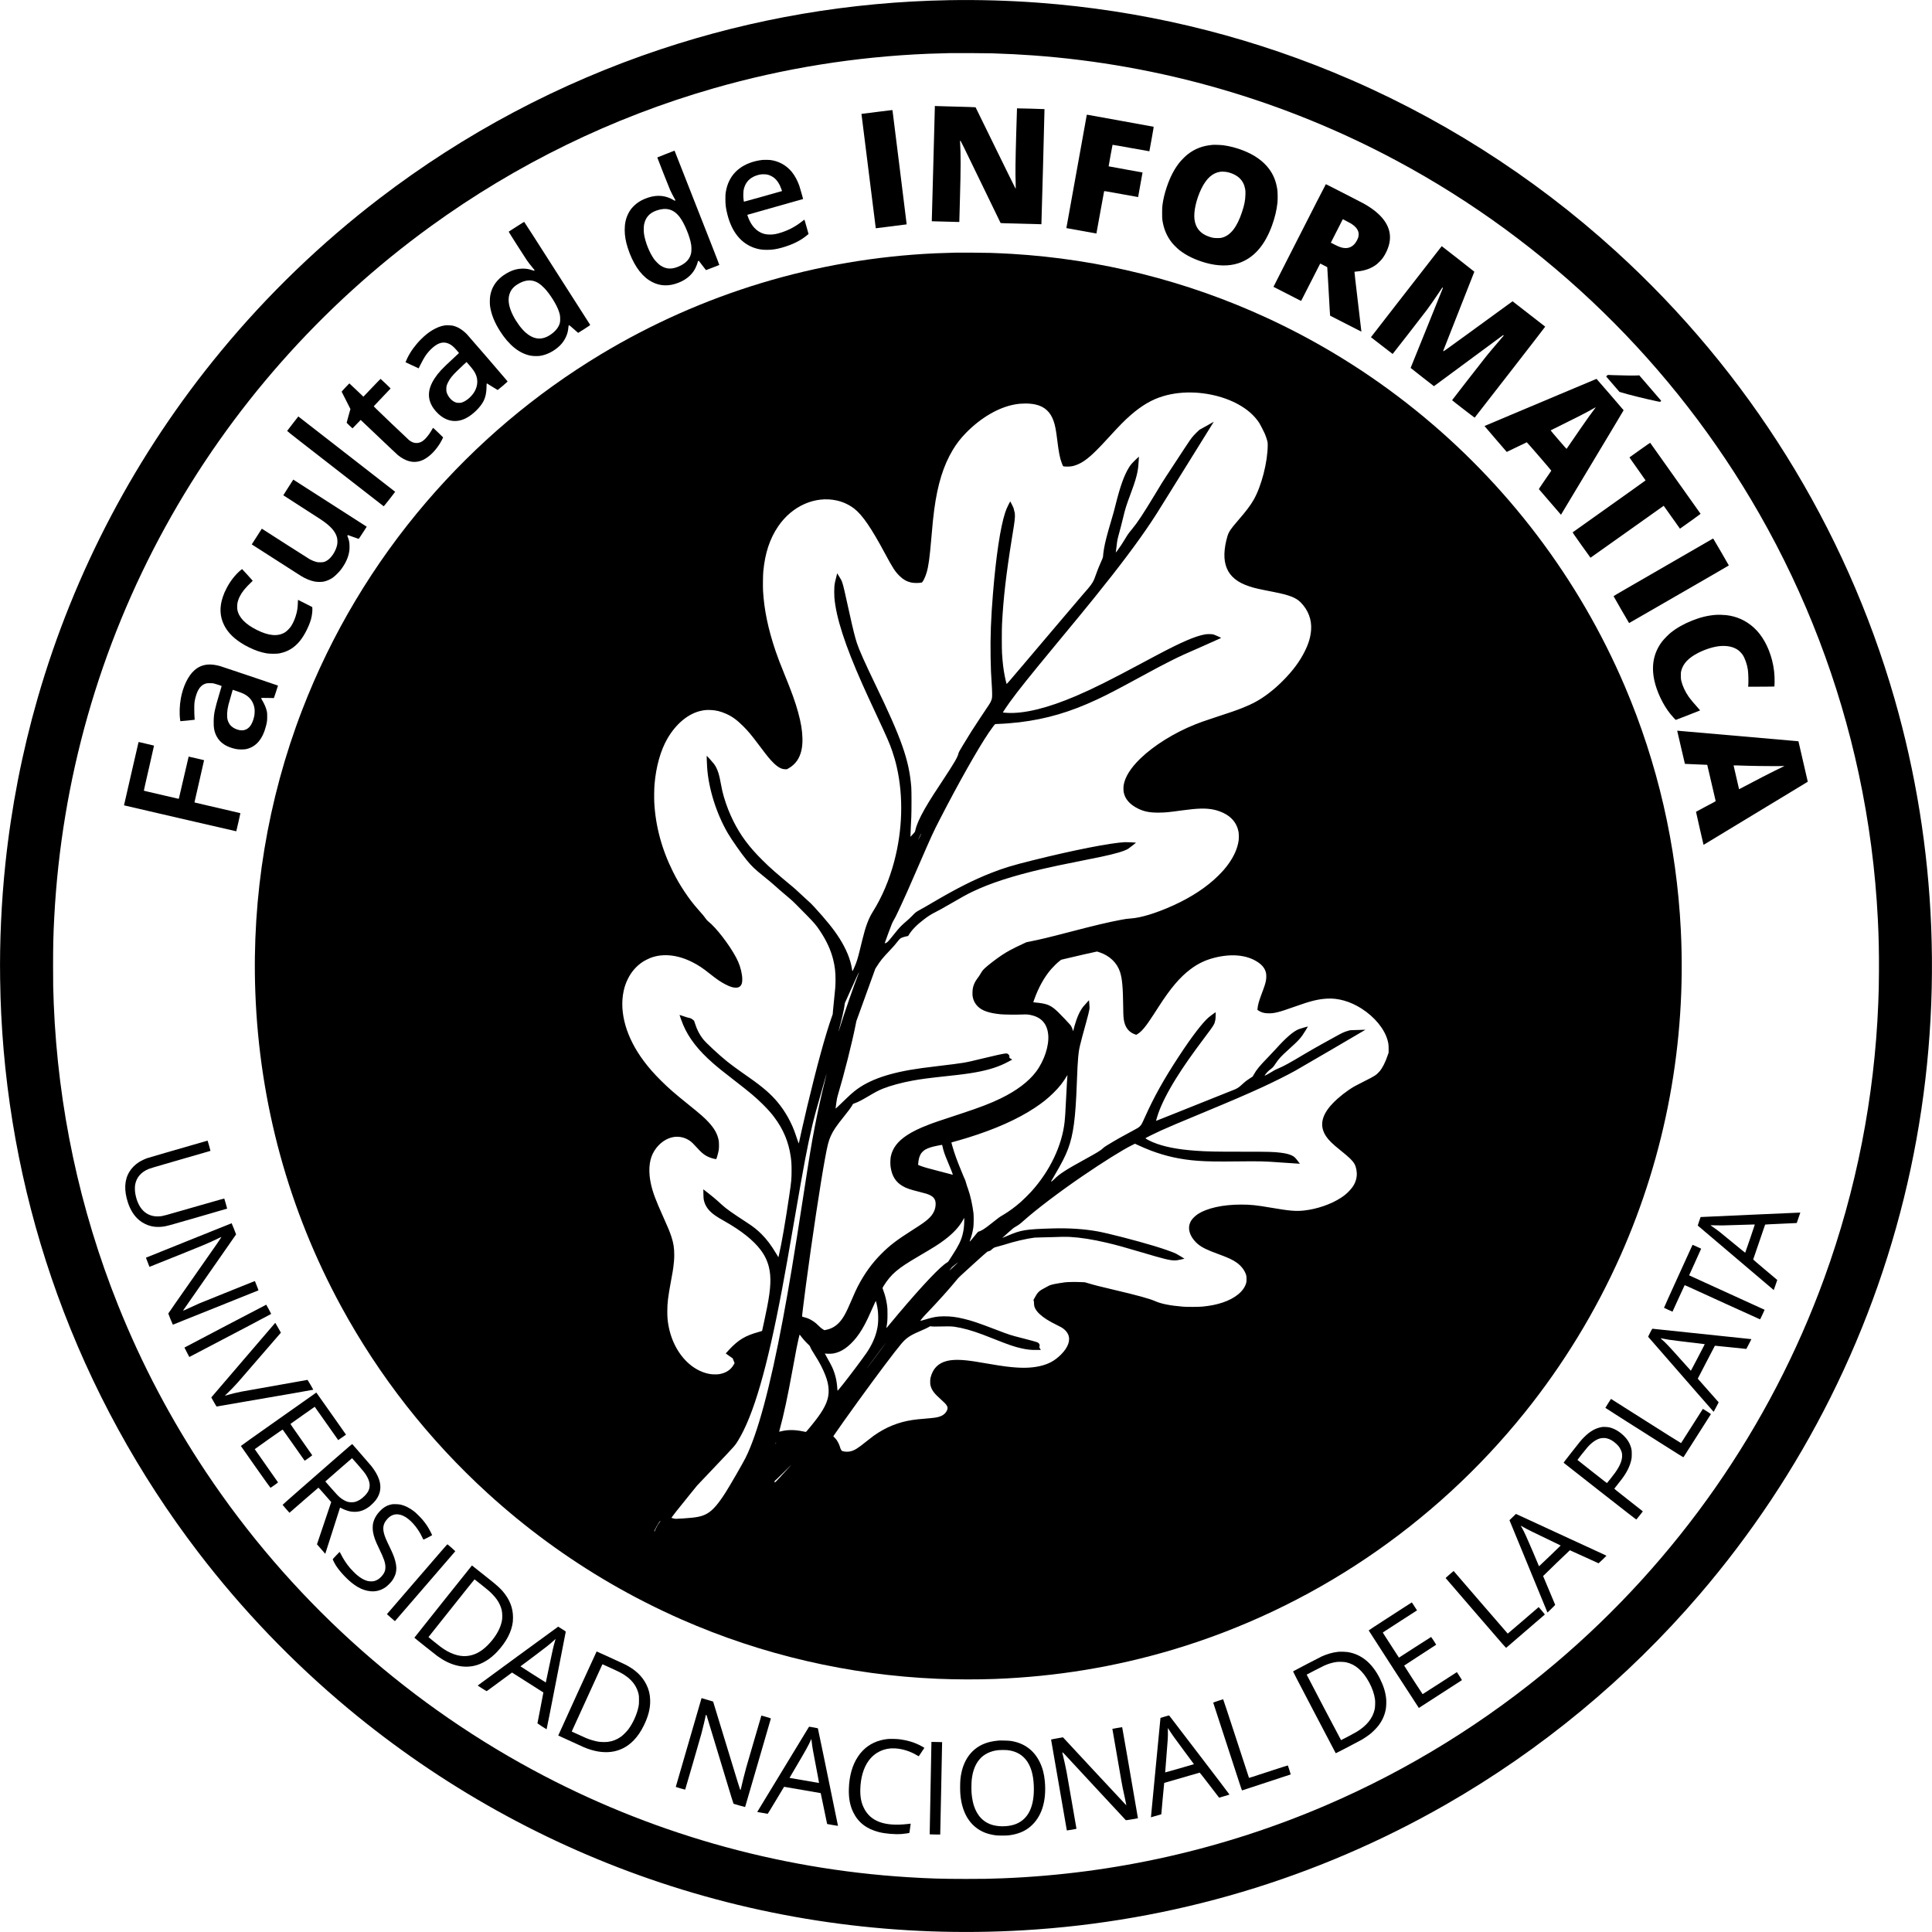 <?xml version="1.0" standalone="no"?>
<!DOCTYPE svg PUBLIC "-//W3C//DTD SVG 20010904//EN"
 "http://www.w3.org/TR/2001/REC-SVG-20010904/DTD/svg10.dtd">
<svg version="1.0" xmlns="http://www.w3.org/2000/svg"
 width="11811pt" height="11811pt" viewBox="0 0 11811 11811"
 preserveAspectRatio="xMidYMid meet">

<g transform="translate(0,11811) scale(0.1,-0.1)"
fill="#000000" stroke="none">
<path d="M58015 118099 c-6039 -106 -11967 -1116 -17645 -3009 -6177 -2058
-11979 -5136 -17170 -9109 -3582 -2741 -6846 -5888 -9717 -9368 -5153 -6245
-8960 -13462 -11187 -21203 -946 -3292 -1605 -6675 -1965 -10090 -246 -2333
-358 -4777 -323 -7052 15 -921 30 -1428 67 -2178 291 -5879 1446 -11637 3438
-17140 2043 -5644 4950 -10958 8616 -15750 2682 -3506 5770 -6723 9166 -9550
5661 -4712 12119 -8311 19075 -10630 7108 -2370 14638 -3359 22200 -2915 9113
536 17891 3147 25805 7678 5833 3339 11110 7705 15506 12827 3166 3690 5861
7742 8022 12066 4452 8905 6555 18734 6157 28779 -187 4725 -944 9425 -2246
13955 -3015 10483 -8915 19953 -17034 27340 -5089 4631 -10952 8342 -17290
10947 -5735 2357 -11808 3789 -18015 4248 -1804 133 -3662 186 -5460 154z
m2615 -3248 c963 -32 1708 -69 2500 -126 7802 -562 15365 -2751 22245 -6437
9261 -4962 16969 -12466 22182 -21593 2831 -4956 4880 -10313 6072 -15875 631
-2943 1019 -5899 1171 -8920 55 -1099 74 -2024 67 -3205 -6 -890 -12 -1188
-42 -1930 -231 -5747 -1340 -11393 -3295 -16775 -3313 -9119 -8993 -17260
-16440 -23561 -4230 -3579 -8981 -6519 -14043 -8690 -6239 -2676 -12881 -4178
-19697 -4454 -846 -34 -1178 -40 -2295 -40 -1447 0 -2243 24 -3555 106 -8040
500 -15872 2743 -22960 6577 -8016 4335 -14884 10597 -19947 18187 -2149 3222
-3943 6628 -5375 10205 -2351 5871 -3674 12076 -3933 18440 -34 845 -40 1177
-40 2295 0 1266 15 1894 70 2950 440 8417 2751 16543 6798 23905 3970 7222
9521 13509 16212 18361 5247 3806 11104 6662 17310 8442 4262 1223 8657 1930
13125 2112 320 13 882 29 1315 39 304 7 2258 -3 2555 -13z"/>
<path d="M57150 111538 c0 -51 -43 -1636 -94 -3523 -52 -1886 -94 -3430 -93
-3431 3 -2 1551 -44 1623 -44 l61 0 2 108 c1 59 18 685 38 1392 50 1727 51
2666 7 3363 l-7 97 25 0 c23 0 110 -175 1238 -2507 667 -1380 1216 -2512 1220
-2516 4 -5 142 -13 306 -18 885 -26 2186 -60 2189 -57 6 6 195 7031 189 7037
-7 7 -1675 53 -1681 47 -3 -3 -25 -715 -49 -1583 -47 -1686 -55 -2366 -33
-2981 6 -178 8 -326 5 -329 -3 -3 -11 -3 -18 0 -7 2 -557 1118 -1222 2478
-665 1361 -1211 2477 -1215 2481 -6 7 -464 21 -1666 53 -313 8 -627 17 -697
20 l-128 6 0 -93z"/>
<path d="M53575 111263 c-500 -63 -911 -116 -911 -116 -1 -2 874 -6992 875
-6992 10 -1 1886 237 1889 239 2 2 -193 1573 -432 3490 -240 1917 -436 3488
-436 3491 0 11 -107 -1 -985 -112z"/>
<path d="M66437 111078 c-15 -64 -1249 -6910 -1246 -6912 5 -4 1833 -334 1836
-332 1 1 106 578 233 1281 127 704 234 1289 238 1301 7 20 27 17 1042 -167
569 -103 1036 -186 1037 -186 3 3 272 1501 270 1502 -1 1 -467 85 -1035 187
-569 103 -1035 188 -1037 190 -5 5 232 1308 239 1315 3 4 511 -84 1127 -196
617 -111 1122 -201 1124 -199 1 2 63 338 137 748 131 728 133 745 113 752 -11
4 -920 169 -2020 368 -1100 198 -2012 363 -2026 366 -22 4 -28 1 -32 -18z"/>
<path d="M74130 109254 c-614 -54 -1092 -238 -1540 -592 -131 -103 -397 -373
-504 -512 -318 -411 -559 -881 -761 -1485 -129 -384 -208 -717 -257 -1075 -19
-142 -22 -210 -23 -490 0 -216 4 -357 13 -420 76 -549 266 -1003 588 -1410 89
-111 324 -346 444 -442 427 -340 996 -614 1646 -792 717 -197 1387 -205 1950
-25 935 299 1625 1068 2078 2316 175 482 288 959 332 1395 21 208 15 657 -11
818 -80 505 -237 892 -510 1255 -357 474 -885 847 -1585 1120 -396 155 -818
265 -1205 315 -153 20 -539 34 -655 24z m892 -1664 c295 -60 588 -205 762
-377 184 -182 290 -392 338 -668 18 -105 20 -148 15 -340 -8 -340 -65 -632
-212 -1070 -303 -909 -696 -1413 -1210 -1552 -92 -25 -115 -27 -290 -27 -215
0 -294 13 -505 83 -529 177 -826 525 -896 1050 -63 481 101 1223 415 1876 307
636 687 977 1164 1045 94 13 302 3 419 -20z"/>
<path d="M40705 108693 c-286 -113 -521 -207 -523 -208 -6 -5 727 -1862 785
-1990 57 -127 171 -349 271 -527 l59 -107 -27 -11 c-24 -10 -34 -7 -86 26 -31
20 -107 61 -168 90 -490 235 -1018 231 -1604 -14 -272 -114 -481 -251 -672
-442 -151 -151 -237 -269 -330 -455 -154 -309 -220 -608 -220 -998 0 -355 59
-703 186 -1098 295 -918 743 -1603 1284 -1966 500 -334 1036 -413 1616 -237
582 176 1008 506 1234 958 65 129 129 300 145 389 5 27 15 42 35 52 l28 15
217 -285 c119 -157 220 -286 223 -288 4 -2 187 67 407 154 220 87 404 160 409
161 5 2 -205 548 -467 1213 -261 666 -870 2214 -1352 3440 -483 1227 -886
2254 -897 2283 -12 28 -24 52 -27 51 -3 -1 -240 -93 -526 -206z m200 -3388
c248 -63 462 -219 657 -479 290 -388 622 -1196 693 -1687 21 -151 20 -390 -4
-504 -68 -328 -283 -582 -646 -763 -486 -243 -859 -240 -1235 11 -94 62 -305
275 -384 385 -284 400 -531 1014 -613 1524 -24 148 -23 463 0 582 89 445 330
716 772 869 285 98 536 119 760 62z"/>
<path d="M46610 108333 c-87 -7 -297 -44 -416 -73 -1038 -255 -1671 -915
-1826 -1905 -18 -117 -22 -183 -22 -405 -1 -350 27 -571 120 -941 272 -1087
843 -1787 1682 -2064 239 -79 452 -110 747 -109 312 1 566 39 905 134 673 191
1174 443 1588 801 l41 35 -119 425 c-66 233 -123 431 -127 440 -7 14 -30 -1
-128 -78 -427 -335 -812 -541 -1305 -701 -301 -97 -484 -127 -730 -119 -230 7
-380 46 -568 147 -315 170 -563 487 -723 925 -42 116 -46 131 -31 136 10 4
778 221 1707 484 930 262 1691 478 1693 479 4 4 -195 696 -231 801 -108 315
-276 628 -458 852 -336 412 -811 673 -1334 733 -84 9 -363 11 -465 3z m330
-903 c117 -28 287 -114 387 -195 188 -151 336 -383 448 -705 l34 -99 -37 -11
c-389 -115 -2289 -646 -2294 -641 -3 3 -14 67 -23 141 -23 179 -16 484 13 610
86 366 277 616 596 777 113 57 271 109 406 134 138 25 345 20 470 -11z"/>
<path d="M80523 105822 c-566 -1112 -779 -1529 -1922 -3771 -413 -811 -750
-1475 -749 -1476 3 -3 750 -385 1306 -668 l382 -194 44 81 c24 44 247 482 496
971 249 490 492 967 541 1061 l89 172 213 -108 212 -108 8 -54 c4 -29 32 -505
63 -1058 88 -1594 103 -1852 109 -1859 7 -6 1909 -979 1912 -977 1 1 -164
1405 -378 3219 -29 240 -49 440 -46 443 3 3 59 10 124 15 499 39 929 195 1248
452 101 82 263 249 338 349 204 273 370 647 431 967 172 904 -367 1715 -1591
2395 -92 51 -559 292 -1038 536 -478 243 -956 487 -1061 541 -105 55 -195 99
-200 99 -5 0 -244 -463 -531 -1028z m2043 -1364 c269 -160 427 -337 479 -539
24 -92 16 -249 -18 -346 -35 -100 -101 -224 -167 -313 -182 -245 -426 -349
-716 -307 -160 23 -278 66 -546 199 -131 64 -238 119 -238 122 0 2 87 174 193
382 107 209 271 531 366 716 l172 338 197 -102 c108 -55 234 -123 278 -150z"/>
<path d="M31575 104254 c-253 -162 -466 -299 -473 -303 -10 -6 119 -215 503
-817 285 -445 551 -858 593 -919 91 -134 235 -320 384 -497 110 -131 110 -131
88 -148 -20 -15 -27 -15 -117 17 -231 81 -407 108 -648 100 -277 -9 -511 -70
-782 -203 -141 -70 -357 -206 -463 -294 -386 -315 -610 -690 -691 -1155 -27
-156 -33 -478 -11 -635 71 -501 272 -1003 620 -1548 534 -834 1153 -1336 1827
-1478 164 -35 439 -44 603 -20 421 62 861 286 1204 614 312 299 509 711 534
1123 7 104 19 139 50 139 8 0 133 -106 278 -235 146 -129 267 -235 271 -235 3
0 172 106 375 236 236 151 367 240 363 248 -9 14 -1995 3120 -3523 5510 -278
434 -510 791 -515 792 -6 2 -217 -130 -470 -292z m992 -3309 c246 -52 457
-186 714 -452 338 -352 749 -1008 883 -1413 69 -208 81 -278 81 -475 0 -190
-14 -258 -80 -401 -119 -259 -403 -523 -730 -681 -439 -210 -876 -122 -1310
264 -262 233 -556 633 -759 1033 -295 578 -351 1066 -166 1445 106 220 279
385 551 529 297 156 562 206 816 151z"/>
<path d="M87515 102263 c-342 -439 -1315 -1690 -2164 -2781 -849 -1091 -1542
-1984 -1540 -1986 2 -1 300 -233 662 -514 362 -282 661 -512 665 -511 9 0
1903 2439 2087 2686 185 249 475 666 727 1043 116 173 214 319 218 323 14 16
42 -5 36 -27 -3 -11 -447 -1112 -986 -2446 -540 -1334 -982 -2428 -983 -2432
-1 -3 319 -256 711 -562 l714 -555 71 52 c40 30 959 707 2042 1507 1084 799
2004 1479 2046 1511 67 51 79 56 94 45 23 -17 46 14 -280 -366 -415 -484 -587
-687 -766 -910 -231 -286 -2099 -2688 -2098 -2697 1 -14 1373 -1073 1380
-1066 3 5 977 1256 2164 2781 1186 1526 2153 2777 2149 2782 -5 4 -456 355
-1002 779 l-993 772 -747 -543 c-411 -299 -1358 -989 -2106 -1533 -1121 -815
-1361 -987 -1375 -978 -9 6 -15 15 -14 20 1 8 92 239 843 2143 723 1834 1060
2689 1062 2698 2 7 -1983 1562 -1994 1562 -2 0 -282 -359 -623 -797z"/>
<path d="M58400 102664 c-351 -8 -901 -26 -1205 -39 -7267 -329 -14270 -2445
-20484 -6189 -3992 -2407 -7590 -5450 -10630 -8995 -3252 -3790 -5826 -8100
-7613 -12746 -2104 -5470 -3081 -11376 -2858 -17275 255 -6764 2034 -13269
5242 -19170 2327 -4278 5371 -8160 8978 -11444 2308 -2101 4808 -3935 7500
-5498 1371 -797 2860 -1554 4330 -2200 4926 -2167 10240 -3399 15650 -3628
1131 -48 2458 -51 3530 -10 3747 146 7318 734 10850 1786 8440 2516 15967
7587 21521 14499 2357 2932 4324 6156 5849 9580 2777 6240 4039 13047 3694
19930 -258 5156 -1412 10172 -3426 14895 -2808 6583 -7228 12408 -12833 16911
-2780 2234 -5818 4117 -9045 5606 -4906 2264 -10184 3588 -15595 3913 -378 22
-875 45 -1310 60 -291 11 -1851 20 -2145 14z m14645 -8554 c1329 -73 2562
-516 3370 -1211 222 -191 455 -459 582 -669 60 -99 269 -507 323 -630 50 -115
125 -330 155 -450 21 -84 25 -121 25 -252 -1 -1026 -383 -2512 -860 -3343
-202 -353 -459 -692 -969 -1280 -436 -503 -555 -681 -635 -951 -110 -372 -172
-732 -183 -1059 -21 -672 191 -1185 641 -1549 237 -192 509 -330 906 -461 307
-101 529 -151 1494 -340 921 -181 1333 -341 1619 -629 463 -468 686 -1056 639
-1686 -33 -442 -151 -838 -393 -1320 -303 -604 -710 -1155 -1284 -1739 -328
-334 -607 -580 -950 -839 -504 -380 -932 -616 -1590 -877 -376 -149 -616 -232
-1735 -600 -587 -192 -839 -282 -1145 -405 -1281 -514 -2520 -1287 -3343
-2084 -590 -572 -935 -1122 -1017 -1621 -19 -116 -19 -319 0 -427 72 -412 367
-756 861 -1002 395 -196 751 -264 1341 -253 382 6 521 20 1414 141 922 125
1394 136 1866 45 260 -50 565 -166 783 -297 420 -253 674 -612 757 -1072 21
-118 24 -406 4 -535 -67 -459 -270 -927 -607 -1401 -178 -252 -358 -461 -628
-729 -707 -703 -1650 -1326 -2776 -1834 -1029 -465 -1959 -749 -2588 -791
-219 -15 -288 -24 -591 -81 -785 -148 -1614 -344 -3176 -753 -1231 -321 -1793
-456 -2395 -575 l-205 -40 -250 -116 c-604 -281 -913 -446 -1251 -670 -340
-225 -866 -630 -1048 -805 -117 -113 -163 -171 -241 -305 -74 -127 -139 -223
-236 -352 -122 -163 -203 -337 -250 -542 -29 -123 -37 -412 -16 -536 41 -235
146 -436 311 -600 266 -264 693 -411 1399 -481 209 -21 925 -30 1283 -15 317
13 409 6 630 -48 601 -147 932 -539 995 -1177 66 -668 -237 -1597 -741 -2269
-453 -604 -1192 -1163 -2155 -1631 -642 -311 -1248 -544 -2420 -931 -1453
-478 -1628 -538 -2010 -685 -567 -218 -973 -416 -1315 -643 -561 -372 -871
-780 -980 -1290 -31 -142 -39 -453 -16 -620 80 -582 311 -950 755 -1204 213
-122 441 -201 959 -330 200 -50 414 -108 475 -127 409 -132 566 -304 567 -619
0 -344 -149 -650 -449 -920 -198 -178 -388 -313 -951 -670 -972 -618 -1398
-942 -1910 -1455 -581 -581 -1036 -1210 -1448 -2000 -103 -197 -206 -425 -417
-920 -313 -733 -488 -1043 -734 -1302 -218 -230 -487 -378 -795 -437 l-99 -20
-101 62 c-78 48 -131 92 -231 191 -160 158 -217 207 -342 289 -203 133 -321
187 -541 246 -79 22 -145 41 -147 43 -10 9 110 989 236 1938 376 2829 881
6177 1164 7715 152 829 217 1082 351 1381 157 346 328 600 825 1219 278 346
407 522 490 666 l50 86 131 48 c180 66 417 188 768 396 473 281 668 383 933
489 452 180 1129 364 1782 484 542 99 957 154 2035 271 702 76 862 94 1172
136 953 126 1659 298 2236 545 196 84 246 109 495 241 l178 95 -90 56 c-87 54
-89 56 -84 88 11 67 -6 122 -50 169 -58 59 -104 71 -222 57 -181 -23 -599
-115 -1455 -322 -1054 -255 -948 -237 -2655 -445 -385 -47 -817 -101 -960
-120 -1961 -266 -3254 -710 -4135 -1419 -146 -117 -282 -240 -473 -424 -461
-446 -671 -644 -675 -634 -2 6 18 156 43 333 40 281 53 345 96 487 370 1228
860 3162 1080 4267 l52 260 579 1600 579 1600 76 120 c247 388 371 540 826
1018 217 229 288 310 476 549 55 70 122 143 148 162 71 52 198 96 405 141 l77
16 47 77 c189 306 493 614 931 945 257 194 437 309 648 414 249 125 481 253
946 524 703 410 1011 579 1341 738 1083 524 2497 982 4334 1406 636 147 1094
243 2404 505 520 104 1042 209 1160 235 877 187 1372 333 1635 483 55 31 489
372 482 379 -10 9 -579 34 -677 29 -897 -46 -3118 -483 -5625 -1107 -1276
-318 -1792 -475 -2575 -784 -1061 -418 -2085 -936 -3525 -1782 -479 -281 -577
-338 -770 -443 -280 -153 -301 -169 -498 -374 -113 -117 -245 -241 -360 -338
-100 -83 -245 -215 -322 -292 -138 -138 -210 -224 -582 -686 -215 -269 -286
-339 -367 -364 -31 -10 -60 -16 -62 -13 -3 3 98 284 225 624 217 582 235 627
311 757 94 161 179 328 300 591 48 105 138 298 200 430 218 467 400 877 1055
2385 792 1823 876 2006 1275 2780 1152 2239 2318 4305 2997 5310 180 266 372
520 397 525 12 2 104 6 206 10 348 11 875 53 1270 100 1659 201 3090 620 4740
1390 645 301 1237 609 2650 1378 967 526 1409 760 1870 991 577 288 864 419
1970 901 435 190 1091 484 1103 494 11 11 -384 189 -473 214 -101 28 -378 30
-520 3 -605 -111 -1420 -463 -2950 -1274 -140 -74 -505 -269 -810 -432 -2106
-1128 -3037 -1592 -4115 -2055 -1726 -739 -3154 -1092 -4199 -1036 -213 12
-276 19 -276 32 0 12 294 448 414 614 535 737 1188 1553 2836 3545 1328 1605
1747 2115 2321 2825 1533 1896 2656 3390 3495 4650 242 362 341 518 981 1550
2270 3658 2808 4523 2826 4548 10 16 18 29 16 31 -2 1 -150 -82 -329 -186
-179 -104 -374 -213 -435 -243 -107 -53 -116 -60 -286 -227 -111 -109 -219
-227 -291 -318 -104 -131 -451 -654 -1608 -2425 -162 -248 -259 -404 -615
-995 -747 -1238 -1091 -1760 -1436 -2175 -208 -250 -251 -312 -424 -600 -59
-99 -159 -259 -223 -355 -120 -183 -331 -474 -339 -467 -2 3 3 45 11 93 8 49
27 197 41 329 30 281 55 410 129 675 93 335 172 641 271 1048 133 554 177 693
443 1412 176 477 246 677 306 883 92 311 144 557 170 792 15 135 48 626 43
631 -1 2 -98 -89 -215 -202 -218 -211 -303 -312 -404 -479 -291 -478 -526
-1136 -808 -2265 -104 -415 -122 -482 -267 -970 -270 -915 -373 -1315 -442
-1720 -29 -168 -61 -433 -61 -502 0 -21 -54 -153 -145 -356 -102 -228 -174
-407 -245 -608 -55 -157 -120 -334 -145 -393 -98 -233 -246 -435 -626 -856
-64 -71 -762 -890 -1549 -1820 -788 -929 -1825 -2152 -2304 -2718 -758 -895
-872 -1024 -879 -1005 -17 47 -79 306 -111 470 -81 403 -132 831 -168 1408
-17 273 -17 1438 0 1775 80 1571 249 3039 603 5240 49 308 105 657 124 775 74
471 82 712 31 863 -14 43 -31 109 -36 147 -8 58 -28 105 -112 275 -57 113
-105 205 -109 205 -3 0 -58 -107 -122 -237 -93 -191 -130 -280 -186 -448 -292
-880 -558 -2644 -746 -4945 -124 -1516 -167 -2666 -145 -3890 13 -734 27
-1065 72 -1710 12 -168 21 -406 22 -530 1 -243 -6 -292 -61 -429 -53 -135 -56
-138 -681 -1069 -368 -547 -664 -1015 -1055 -1667 -214 -355 -242 -408 -258
-475 -58 -249 -246 -569 -1032 -1762 -446 -677 -599 -914 -764 -1183 -393
-641 -642 -1128 -775 -1515 -24 -72 -79 -272 -90 -332 -2 -10 -64 -84 -138
-165 l-135 -147 -3 37 c-2 20 6 231 17 469 11 238 26 555 33 703 18 369 17
1594 0 1815 -130 1650 -586 2954 -2202 6295 -621 1285 -990 2113 -1123 2520
-112 343 -244 869 -432 1725 -329 1495 -383 1730 -455 1955 -47 145 -74 199
-203 403 l-116 183 -10 -38 c-121 -471 -141 -565 -161 -762 -13 -132 -13 -520
0 -676 104 -1231 647 -2910 1720 -5321 210 -471 418 -924 842 -1834 678 -1454
814 -1766 974 -2235 117 -343 202 -640 278 -976 411 -1804 355 -3846 -160
-5784 -296 -1115 -743 -2167 -1295 -3047 -276 -442 -447 -898 -656 -1753 -41
-170 -106 -436 -144 -590 -134 -551 -204 -769 -351 -1096 -117 -263 -103 -259
-139 -39 -90 561 -352 1197 -757 1835 -343 541 -793 1101 -1538 1915 -166 182
-255 268 -497 483 -98 87 -282 258 -410 379 -128 122 -308 285 -402 362 -1047
868 -1376 1157 -1863 1640 -817 810 -1332 1501 -1770 2376 -248 495 -433 967
-595 1520 -66 222 -109 414 -177 777 -28 150 -62 323 -76 385 -79 353 -182
603 -337 820 -60 84 -445 513 -454 505 -5 -6 15 -529 28 -717 89 -1300 568
-2821 1266 -4018 229 -394 826 -1245 1147 -1636 315 -384 497 -558 1041 -996
332 -267 528 -432 734 -616 80 -71 194 -173 253 -226 107 -96 245 -213 609
-518 187 -157 398 -364 984 -964 533 -546 626 -655 860 -1006 410 -616 668
-1179 815 -1775 101 -409 140 -746 140 -1205 0 -363 -18 -600 -100 -1349 -22
-194 -47 -448 -56 -565 l-17 -211 -55 -155 c-387 -1091 -916 -3021 -1501
-5470 -194 -815 -511 -2210 -511 -2251 0 -10 -3 -19 -8 -19 -9 0 -85 213 -178
500 -234 719 -632 1441 -1111 2016 -409 491 -888 910 -1678 1466 -121 85 -359
253 -530 373 -353 249 -662 478 -880 652 -487 391 -1282 1129 -1469 1363 -222
280 -381 588 -501 975 -25 83 -49 153 -53 156 -142 123 -200 156 -303 174 -95
17 -161 37 -408 124 -96 34 -176 60 -178 57 -6 -6 162 -466 223 -609 347 -818
921 -1555 1829 -2348 298 -261 612 -513 1285 -1034 962 -744 1302 -1029 1733
-1455 319 -314 520 -540 726 -815 550 -734 872 -1503 1000 -2390 42 -288 55
-492 54 -865 0 -497 -17 -680 -134 -1475 -239 -1627 -481 -3026 -641 -3698
l-30 -128 -137 228 c-308 514 -572 864 -891 1183 -267 268 -504 457 -881 701
-954 621 -1273 847 -1548 1099 -399 365 -535 479 -1045 875 l-88 69 5 -280 c4
-233 9 -295 26 -376 83 -381 305 -679 716 -960 142 -97 235 -154 560 -338
1020 -577 1758 -1166 2201 -1756 245 -326 407 -664 499 -1037 150 -608 121
-1295 -105 -2447 -70 -361 -302 -1453 -310 -1463 -4 -4 -96 -33 -206 -63 -825
-227 -1243 -478 -1812 -1088 -88 -94 -170 -183 -181 -198 l-21 -27 97 -72 c54
-40 149 -107 211 -149 l114 -77 58 -146 59 -147 -49 -87 c-177 -321 -481 -522
-890 -588 -125 -20 -377 -19 -522 1 -449 62 -915 283 -1307 620 -661 568
-1122 1434 -1286 2421 -44 260 -59 463 -59 788 0 526 39 852 223 1853 106 571
112 610 145 847 39 281 56 510 56 765 0 422 -46 715 -171 1099 -105 318 -199
548 -509 1236 -456 1013 -624 1462 -740 1974 -166 737 -127 1400 109 1878 243
491 678 866 1147 988 377 98 779 27 1106 -197 116 -79 234 -192 438 -418 245
-272 371 -384 553 -495 144 -87 356 -167 535 -201 81 -16 94 -16 102 -4 33 52
122 381 152 558 20 120 17 466 -5 577 -80 404 -260 725 -629 1125 -237 257
-498 485 -1213 1060 -870 700 -1216 1002 -1691 1475 -432 430 -750 793 -1058
1207 -1058 1421 -1497 2953 -1221 4257 58 274 137 501 261 751 215 434 512
775 897 1033 117 79 377 209 520 262 738 270 1626 177 2507 -265 382 -191 647
-367 1095 -725 414 -331 656 -495 960 -651 264 -135 448 -193 616 -194 194 0
314 83 370 260 33 102 37 315 10 500 -56 389 -175 747 -368 1104 -423 787
-1218 1815 -1691 2187 -56 45 -98 89 -133 140 -105 152 -183 246 -478 579
-314 354 -567 684 -846 1105 -285 430 -474 755 -703 1215 -684 1367 -1069
2796 -1143 4240 -14 276 -6 842 16 1100 91 1083 367 2068 780 2785 535 931
1303 1560 2097 1719 197 40 313 49 523 43 343 -10 634 -80 988 -238 356 -158
656 -377 1023 -743 327 -328 497 -532 1004 -1206 494 -657 620 -811 839 -1030
283 -282 503 -403 736 -405 l100 0 93 49 c201 108 410 295 534 480 237 355
340 787 325 1371 -12 478 -92 954 -263 1579 -172 629 -394 1247 -846 2351
-255 623 -401 1007 -538 1410 -452 1338 -697 2515 -761 3665 -15 267 -6 966
15 1190 107 1121 394 1992 907 2750 849 1253 2265 1879 3587 1584 387 -86 763
-262 1072 -503 493 -384 1035 -1174 1865 -2721 493 -919 629 -1128 913 -1401
216 -209 420 -324 682 -386 170 -40 468 -42 653 -6 69 14 222 321 308 619 117
407 181 873 284 2079 80 932 119 1321 180 1775 207 1540 559 2675 1124 3623
232 390 487 719 811 1051 919 939 1998 1566 3000 1745 424 75 895 73 1249 -5
565 -126 921 -454 1118 -1029 93 -275 143 -537 223 -1192 89 -719 152 -1041
265 -1344 74 -199 82 -212 135 -223 25 -4 119 -9 210 -9 243 -2 429 40 671
148 464 209 891 581 1774 1545 757 827 1055 1131 1435 1461 686 594 1295 948
1980 1152 596 178 1270 253 1935 217z m-16810 -27150 c-52 -104 -97 -190 -100
-190 -7 0 5 28 75 180 54 118 101 200 116 200 2 0 -39 -85 -91 -190z m10986
-7070 c613 -202 1073 -645 1252 -1205 131 -411 177 -925 192 -2125 7 -585 18
-732 71 -945 93 -375 315 -625 659 -742 l69 -23 79 47 c258 156 516 470 982
1193 87 135 232 360 323 500 717 1112 1276 1771 1911 2254 451 343 905 565
1446 706 1060 277 2010 189 2675 -249 296 -194 456 -404 516 -673 22 -98 22
-313 0 -436 -37 -205 -82 -348 -251 -797 -188 -498 -244 -698 -269 -960 l-6
-60 62 -42 c167 -112 335 -163 569 -170 386 -13 660 54 1646 406 985 351 1408
456 1975 492 681 43 1420 -168 2108 -604 803 -509 1415 -1255 1600 -1951 53
-198 63 -289 62 -528 l-1 -217 -50 -148 c-151 -453 -329 -800 -518 -1015 -181
-205 -300 -281 -898 -578 -264 -131 -543 -275 -620 -320 -478 -280 -962 -659
-1326 -1038 -697 -723 -832 -1388 -411 -2017 166 -248 381 -458 887 -865 546
-439 720 -608 846 -820 104 -176 164 -488 140 -734 -35 -359 -186 -652 -496
-961 -157 -158 -274 -252 -465 -378 -606 -397 -1477 -697 -2270 -781 -498 -53
-875 -20 -2010 174 -899 154 -1242 190 -1821 190 -1127 0 -2089 -213 -2665
-592 -143 -94 -327 -277 -397 -395 -162 -273 -168 -572 -16 -890 89 -187 264
-405 437 -545 256 -206 560 -355 1227 -598 634 -232 915 -363 1158 -542 272
-202 471 -465 553 -734 25 -81 28 -104 28 -254 1 -132 -3 -179 -18 -235 -135
-503 -665 -945 -1446 -1206 -367 -122 -745 -198 -1230 -246 -217 -22 -949 -25
-1185 -5 -804 67 -1338 174 -1717 343 -317 142 -1112 361 -2465 678 -899 212
-1210 290 -1618 411 l-200 59 -265 12 c-319 14 -784 7 -960 -15 -69 -9 -222
-32 -340 -51 -448 -74 -572 -109 -730 -205 -52 -32 -158 -89 -236 -128 -198
-99 -314 -195 -414 -342 -20 -30 -74 -122 -119 -204 l-82 -148 16 -48 c10 -30
17 -94 19 -171 4 -133 19 -197 76 -309 108 -212 354 -446 698 -663 176 -111
383 -224 666 -363 196 -96 276 -141 343 -193 146 -112 236 -220 298 -354 162
-351 10 -790 -425 -1228 -380 -381 -756 -589 -1290 -712 -563 -130 -1193 -138
-2080 -26 -295 37 -471 65 -1200 188 -322 55 -646 109 -720 120 -798 122
-1314 129 -1715 24 -516 -134 -838 -466 -973 -1003 -22 -91 -26 -126 -26 -260
0 -128 3 -169 21 -235 81 -295 220 -480 648 -861 201 -180 281 -262 335 -346
72 -111 77 -197 18 -320 -87 -178 -236 -301 -453 -372 -172 -56 -317 -76 -855
-121 -442 -37 -583 -52 -810 -86 -859 -130 -1622 -441 -2360 -963 -63 -44
-252 -191 -420 -326 -541 -434 -710 -543 -959 -617 -153 -45 -375 -43 -523 5
-48 16 -55 22 -90 82 -34 60 -46 92 -95 255 -21 72 -97 223 -161 320 -25 39
-85 110 -133 159 l-87 89 71 106 c183 274 878 1253 1443 2033 1210 1671 2248
3050 2649 3523 301 354 531 509 1155 775 262 112 418 186 523 246 l79 46 111
-13 c83 -9 185 -10 397 -3 491 16 812 11 980 -15 525 -80 1050 -226 1725 -478
110 -41 436 -168 725 -283 874 -347 1228 -467 1641 -559 350 -79 579 -103 930
-99 l257 3 -50 85 c-42 70 -48 87 -39 102 6 10 14 39 18 63 11 86 -44 172
-135 211 -88 37 -407 125 -977 270 -691 176 -712 183 -1565 509 -1083 414
-1441 535 -1935 655 -506 123 -853 166 -1283 157 -367 -7 -552 -37 -957 -154
-104 -30 -244 -70 -309 -89 -66 -19 -123 -33 -127 -32 -23 8 164 234 366 443
677 703 1434 1546 1856 2066 112 140 160 185 970 920 468 426 870 784 893 796
23 12 71 29 106 38 84 22 88 24 180 109 43 39 100 84 127 98 28 16 126 46 233
72 102 24 271 72 375 106 623 202 1383 380 1870 439 50 6 272 13 495 16 223 2
488 9 590 14 337 19 862 25 1085 12 654 -37 1372 -150 2235 -352 578 -135
1130 -287 2200 -606 1317 -392 1658 -475 1950 -477 113 -1 148 4 367 49 134
28 243 52 243 55 0 7 -445 274 -515 308 -205 101 -770 300 -1355 476 -1107
334 -2785 766 -3434 885 -809 148 -1771 212 -2766 182 -1648 -49 -1918 -93
-2737 -445 -184 -79 -333 -141 -331 -137 2 4 155 143 341 309 326 290 344 304
488 387 191 111 259 162 509 385 745 665 2170 1745 3515 2665 1324 905 2496
1638 3081 1926 l181 89 149 -71 c206 -99 590 -261 829 -352 925 -349 1827
-545 2855 -621 587 -44 1188 -53 2515 -37 1260 15 1610 6 2530 -64 406 -31
1195 -84 1202 -80 1 0 -61 83 -138 183 -159 207 -205 249 -354 322 -158 77
-370 131 -675 169 -433 55 -728 63 -2300 62 -1674 -2 -2199 9 -2905 60 -1132
80 -1971 248 -2624 524 -195 83 -453 221 -448 240 4 16 657 339 947 469 557
250 1009 442 2545 1079 1807 750 2771 1166 3645 1569 775 358 1482 712 2031
1015 205 113 4288 2496 4284 2501 -1 1 -177 -5 -391 -13 -214 -8 -423 -14
-464 -13 -62 1 -99 -6 -211 -40 -245 -73 -335 -114 -724 -329 -159 -88 -553
-306 -875 -483 -322 -178 -812 -459 -1090 -625 -889 -532 -1235 -722 -1565
-860 -180 -75 -229 -101 -433 -227 -129 -80 -398 -228 -415 -228 -4 0 16 35
45 77 76 111 197 233 324 328 137 103 169 139 298 335 192 290 357 470 792
860 650 584 770 719 1049 1174 80 131 144 240 143 242 -7 7 -499 -137 -569
-167 -338 -142 -790 -534 -1390 -1204 -114 -126 -325 -352 -471 -501 -526
-539 -714 -768 -888 -1081 l-59 -106 -213 -139 c-163 -107 -240 -165 -327
-247 -330 -308 -400 -352 -790 -497 -159 -60 -1009 -400 -3686 -1474 -489
-197 -891 -357 -893 -355 -5 4 79 285 128 429 202 591 580 1339 1095 2166 463
743 956 1448 1769 2530 512 682 572 774 602 924 8 39 21 87 28 106 10 24 17
110 22 264 6 195 5 228 -7 221 -62 -37 -343 -245 -422 -313 -380 -329 -1031
-1180 -1813 -2372 -921 -1403 -1522 -2479 -2081 -3725 -189 -422 -213 -465
-303 -555 -85 -85 -127 -111 -475 -295 -599 -318 -1027 -561 -1541 -876 -134
-82 -206 -133 -242 -171 -121 -128 -342 -263 -1162 -713 -1097 -602 -1492
-857 -1805 -1168 -94 -94 -152 -144 -177 -153 -21 -7 -38 -11 -38 -8 0 3 85
150 189 327 476 811 692 1233 856 1672 324 869 456 1859 535 4015 32 866 51
1235 85 1615 43 476 83 648 485 2100 107 384 184 696 201 811 10 67 9 120 -6
310 -9 126 -18 230 -20 232 -2 2 -21 -16 -43 -40 -316 -347 -353 -392 -445
-544 -112 -184 -203 -387 -296 -658 -60 -175 -136 -436 -167 -574 -9 -41 -19
-70 -24 -65 -4 4 -15 40 -24 78 -23 92 -82 215 -141 293 -53 71 -563 606 -743
781 -407 394 -626 501 -1177 570 -88 11 -202 23 -252 27 -51 4 -93 10 -93 15
0 4 22 70 49 146 269 759 631 1406 1058 1893 140 159 348 361 486 470 l108 85
257 62 c488 119 1887 438 1935 442 4 1 75 -21 158 -49z m-14732 -1296 c-285
-718 -876 -2422 -1155 -3333 -38 -122 -70 -218 -72 -213 -2 6 18 86 43 179
145 526 302 1215 328 1443 l14 115 352 785 c310 691 509 1115 519 1106 1 -2
-11 -39 -29 -82z m-2043 -6495 c-213 -841 -464 -1978 -640 -2894 -216 -1126
-286 -1554 -721 -4373 -538 -3492 -851 -5374 -1220 -7347 -784 -4189 -1548
-7024 -2292 -8508 -166 -331 -941 -1674 -1213 -2102 -451 -709 -778 -1086
-1119 -1287 -313 -184 -643 -254 -1441 -303 -552 -34 -501 -34 -624 -2 -61 15
-117 30 -124 32 -24 9 358 497 1179 1505 l386 475 1133 1194 c1208 1274 1186
1250 1367 1546 947 1546 1778 4406 2692 9256 213 1133 373 2034 791 4454 554
3212 749 4239 1050 5530 121 518 253 1003 674 2472 108 376 196 686 196 690 0
3 2 4 5 1 3 -3 -32 -156 -79 -339z m14809 259 c-8 -37 -42 -628 -80 -1383 -48
-959 -61 -1166 -91 -1440 -157 -1453 -895 -3002 -2030 -4261 -148 -165 -493
-506 -649 -643 -362 -317 -711 -574 -1060 -781 -262 -155 -278 -166 -694 -499
-464 -370 -653 -491 -841 -536 -18 -4 -90 -87 -245 -281 -194 -244 -277 -336
-289 -323 -2 2 14 50 35 107 91 238 160 515 196 787 21 163 25 672 5 840 -57
484 -194 1100 -327 1465 -66 182 -79 222 -151 470 -20 69 -43 130 -49 135 -7
6 -29 51 -48 100 -20 50 -96 236 -170 415 -260 628 -412 1047 -531 1465 -88
305 -84 272 -34 285 156 40 726 205 980 284 1678 523 3028 1126 4078 1821 472
313 788 565 1138 910 192 188 346 359 489 542 96 123 284 401 328 486 31 58
49 74 40 35z m-7640 -4315 c64 -298 135 -510 295 -882 177 -412 356 -871 339
-871 -5 0 -89 23 -186 51 -98 27 -407 109 -688 180 -683 174 -913 241 -1154
336 l-93 37 6 91 c17 222 60 396 134 539 36 72 64 109 132 176 49 49 115 102
155 126 171 99 400 174 725 238 102 19 205 40 230 45 89 18 86 20 105 -66z
m1332 -4615 c-8 -320 -36 -534 -102 -793 -98 -383 -250 -689 -634 -1279 -86
-132 -178 -275 -204 -316 -39 -62 -57 -81 -106 -109 -400 -228 -1444 -1326
-2962 -3116 -201 -237 -673 -803 -721 -865 -15 -19 -29 -32 -31 -30 -3 3 4 50
14 105 45 247 54 366 54 740 0 317 -3 380 -23 525 -44 324 -117 623 -223 907
-28 76 -53 148 -56 160 -4 16 14 54 57 125 225 368 479 671 765 911 330 277
670 501 1465 967 864 506 1147 685 1500 951 539 404 922 821 1150 1252 28 53
54 97 57 97 3 0 3 -105 0 -232z m-457 -2570 c-310 -298 -472 -449 -448 -418
15 19 58 76 95 125 57 77 94 111 252 237 102 81 188 147 191 147 3 0 -38 -41
-90 -91z m-4911 -2405 c76 -320 101 -515 108 -838 7 -348 -17 -573 -93 -880
-111 -445 -329 -910 -632 -1350 -231 -336 -1025 -1394 -1391 -1855 -281 -354
-365 -452 -372 -433 -3 10 -9 72 -13 138 -26 455 -128 881 -303 1271 -53 120
-78 165 -331 624 -72 129 -129 236 -128 237 1 2 29 -2 62 -7 96 -16 341 -13
451 6 496 84 958 404 1419 980 236 295 471 690 699 1172 79 169 271 591 443
979 21 46 40 83 44 83 3 0 20 -57 37 -127z m-4652 -1981 c100 -147 351 -432
487 -552 63 -56 89 -86 102 -120 45 -120 133 -274 319 -565 259 -405 466 -801
610 -1170 138 -351 199 -617 212 -915 22 -541 -172 -1024 -692 -1726 -210
-283 -677 -854 -698 -854 -7 0 -88 16 -181 35 -510 107 -934 107 -1353 1 -54
-14 -99 -24 -100 -22 -1 1 13 58 31 127 258 942 477 1967 811 3794 208 1138
274 1478 346 1775 53 219 59 240 67 240 4 0 21 -22 39 -48z m5223 -476 c0 -2
-8 -10 -17 -17 -16 -13 -17 -12 -4 4 13 16 21 21 21 13z m-37 -48 c-25 -32
-431 -576 -732 -980 -183 -247 -335 -448 -338 -448 -3 0 -1 6 4 13 6 6 120
161 253 342 337 457 809 1085 817 1085 3 0 1 -6 -4 -12z m-1073 -1442 c0 -2
-8 -10 -17 -17 -16 -13 -17 -12 -4 4 13 16 21 21 21 13z m-5614 -4654 c-19
-20 -20 -7 -4 39 l13 34 3 -29 c2 -17 -3 -35 -12 -44z m883 -1364 c-377 -426
-934 -1026 -944 -1016 -2 2 -6 23 -9 48 l-7 45 128 114 c70 62 299 286 508
496 209 211 382 384 384 384 1 1 -26 -31 -60 -71z m-7936 -3364 c3 -3 -21 -39
-53 -79 -32 -40 -81 -112 -109 -159 -55 -90 -191 -365 -191 -385 0 -6 -7 -11
-15 -11 -19 0 -21 -5 20 85 51 110 145 279 239 427 75 118 93 138 109 122z"/>
<path d="M27250 98224 c-14 -2 -59 -9 -100 -15 -206 -31 -470 -134 -715 -282
-244 -147 -457 -317 -706 -566 -340 -341 -634 -746 -823 -1135 -51 -105 -116
-251 -116 -261 0 -5 801 -377 803 -374 1 2 52 105 114 229 112 226 244 458
331 580 215 304 514 577 757 691 333 156 667 76 979 -234 76 -76 286 -317 286
-329 0 -4 -183 -175 -407 -381 -630 -579 -850 -815 -1069 -1147 -236 -359
-347 -659 -361 -975 -19 -421 176 -838 564 -1205 508 -481 1110 -578 1703
-274 416 212 881 668 1075 1053 118 236 174 505 178 863 1 101 6 189 11 196 4
7 15 11 23 8 9 -4 155 -95 326 -203 171 -108 316 -196 323 -196 6 0 146 116
312 258 257 222 299 261 289 275 -61 84 -2408 2802 -2491 2885 -287 286 -569
453 -876 520 -72 15 -355 29 -410 19z m1455 -2454 c253 -293 352 -449 420
-656 109 -332 49 -704 -164 -1021 -201 -297 -527 -550 -783 -604 -29 -7 -98
-9 -157 -7 -87 4 -120 10 -182 35 -233 91 -446 333 -531 603 -19 63 -23 96
-23 205 0 164 20 239 110 420 115 230 269 422 584 724 355 341 536 510 543
508 3 -1 86 -94 183 -207z"/>
<path d="M98236 95144 c-42 -39 -47 -46 -35 -61 8 -9 191 -222 407 -472 l393
-456 72 -23 c369 -120 1599 -425 2221 -552 l189 -38 38 30 c37 30 38 31 21 52
-9 12 -312 364 -673 782 l-657 760 -108 -9 c-144 -12 -1010 -1 -1449 18 -192
8 -354 14 -360 14 -5 0 -32 -20 -59 -45z"/>
<path d="M22765 94434 c-269 -283 -504 -528 -520 -544 l-31 -30 -424 405
c-233 223 -427 405 -431 405 -14 0 -474 -491 -473 -505 1 -8 122 -247 270
-532 148 -285 268 -522 267 -528 -2 -5 -55 -194 -118 -419 -64 -226 -114 -415
-113 -421 4 -15 351 -346 359 -342 3 1 115 117 249 257 133 140 246 256 249
258 4 1 495 -464 1091 -1034 597 -570 1130 -1073 1185 -1117 479 -386 941
-503 1391 -352 410 137 845 529 1176 1060 68 108 198 355 198 376 0 6 -588
571 -607 582 -7 5 -32 -31 -71 -100 -114 -204 -236 -375 -383 -535 -185 -202
-365 -292 -579 -291 -149 0 -288 56 -443 176 -32 25 -532 498 -1112 1052 -932
890 -1053 1009 -1042 1024 6 10 239 255 517 545 278 291 506 532 508 536 4 10
-595 584 -611 587 -7 1 -232 -230 -502 -513z"/>
<path d="M95850 94214 c-960 -405 -2498 -1052 -3419 -1439 -921 -388 -1676
-706 -1678 -709 -3 -2 302 -360 678 -794 l682 -791 86 43 c138 69 1125 544
1138 548 14 4 1505 -1721 1500 -1736 -3 -6 -176 -260 -386 -565 -327 -474
-380 -556 -369 -569 7 -9 313 -364 679 -788 l667 -773 244 407 c2887 4806
3588 5976 3586 5983 -5 14 -1651 1919 -1657 1918 -3 0 -791 -331 -1751 -735z
m1652 -1076 c-126 -155 -547 -744 -882 -1233 -385 -562 -825 -1202 -840 -1222
-16 -21 -25 -12 -504 544 -269 311 -484 569 -480 573 5 5 304 153 664 330 951
466 1605 804 2000 1033 52 30 96 54 98 52 2 -2 -23 -36 -56 -77z"/>
<path d="M17897 92214 c-186 -239 -340 -440 -343 -447 -3 -9 290 -243 798
-638 934 -727 5088 -3958 5104 -3970 6 -5 137 154 358 437 191 246 346 447
344 449 -4 3 -131 102 -3171 2467 -1511 1176 -2748 2138 -2750 2138 -1 -1
-154 -197 -340 -436z"/>
<path d="M100248 90601 c-344 -245 -629 -449 -633 -452 -3 -4 217 -320 490
-703 272 -384 495 -701 495 -704 0 -4 -400 -290 -888 -637 -2265 -1608 -3558
-2528 -3569 -2538 -8 -9 121 -198 536 -782 302 -423 551 -770 554 -770 3 0
997 704 2208 1565 1211 861 2217 1575 2234 1587 l33 22 497 -699 497 -700 71
50 c362 251 1192 850 1190 858 -2 8 -3066 4327 -3082 4343 -3 4 -288 -194
-633 -440z"/>
<path d="M17893 88733 c-20 -32 -157 -246 -305 -476 -147 -230 -268 -421 -268
-425 0 -4 472 -308 1048 -677 575 -368 1139 -731 1252 -807 580 -386 884 -725
981 -1096 29 -111 36 -301 15 -422 -72 -408 -377 -869 -677 -1020 -125 -64
-179 -75 -359 -75 -149 0 -174 3 -263 28 -126 35 -266 93 -389 162 -75 42
-2591 1648 -2862 1827 -32 21 -60 37 -61 36 -1 -2 -127 -199 -280 -438 -153
-239 -291 -454 -306 -477 l-29 -42 27 -19 c37 -25 2889 -1853 2973 -1905 286
-176 575 -296 840 -348 150 -30 418 -33 552 -6 195 39 405 132 578 254 118 84
369 333 472 468 300 396 469 771 524 1165 22 158 14 456 -15 585 -25 106 -66
235 -93 288 -17 35 -17 39 -2 62 9 14 18 25 20 25 2 0 149 -52 326 -116 178
-64 328 -117 335 -118 7 0 120 167 252 372 l240 373 -57 36 c-430 275 -4358
2794 -4389 2815 l-43 29 -37 -58z"/>
<path d="M104685 85165 c-50 -29 -4328 -2500 -5317 -3071 -401 -230 -727 -424
-725 -431 4 -20 941 -1642 949 -1643 4 0 947 543 2095 1206 1148 663 2519
1454 3045 1758 526 303 957 554 958 558 0 12 -945 1641 -955 1644 -5 2 -28 -8
-50 -21z"/>
<path d="M14724 83263 c-329 -271 -645 -673 -869 -1106 -115 -222 -166 -341
-235 -547 -208 -618 -183 -1180 75 -1705 197 -403 522 -752 985 -1060 197
-131 309 -195 543 -311 382 -188 724 -304 1082 -366 176 -30 605 -33 755 -5
528 99 930 342 1280 772 263 323 550 885 670 1310 61 217 98 516 85 677 l-7
76 -433 221 c-239 122 -436 221 -438 221 -2 0 -7 -93 -10 -207 -6 -229 -28
-403 -76 -598 -74 -301 -199 -600 -342 -815 -80 -122 -256 -298 -361 -364
-433 -268 -994 -223 -1718 139 -717 358 -1113 769 -1200 1245 -16 90 -14 288
4 392 47 262 189 550 403 816 105 131 303 340 426 452 58 52 105 100 104 107
-2 12 -638 712 -648 713 -3 0 -36 -26 -75 -57z"/>
<path d="M104880 80520 c-475 -37 -935 -148 -1426 -345 -524 -210 -939 -444
-1310 -739 -147 -117 -434 -410 -540 -551 -510 -681 -665 -1463 -469 -2370
147 -685 529 -1489 968 -2038 122 -153 328 -377 346 -377 14 0 1423 551 1468
574 21 11 18 16 -89 131 -225 244 -481 552 -599 720 -206 294 -373 655 -445
961 -26 110 -28 134 -28 324 0 190 2 212 27 303 118 438 441 778 1022 1078
469 242 1007 404 1418 427 413 24 766 -61 1026 -245 88 -63 214 -191 278 -284
144 -210 279 -591 327 -929 32 -223 44 -828 20 -993 l-6 -39 801 3 c444 1 804
6 807 11 3 5 8 113 11 241 11 464 -38 907 -151 1350 -214 839 -608 1546 -1121
2010 -483 436 -1039 687 -1685 762 -168 19 -498 27 -650 15z"/>
<path d="M12705 77483 c-318 -26 -581 -139 -821 -351 -382 -336 -694 -981
-828 -1713 -79 -430 -96 -923 -44 -1309 6 -47 12 -87 14 -89 4 -5 868 81 875
88 3 3 -1 67 -8 141 -9 85 -15 262 -16 480 -2 391 6 468 73 736 83 325 183
528 335 679 84 83 170 135 280 172 74 25 92 27 255 28 135 0 193 -4 255 -18
121 -28 475 -147 475 -159 0 -7 -68 -237 -151 -512 -270 -899 -326 -1165 -336
-1622 -9 -410 37 -658 173 -924 210 -411 606 -673 1198 -792 150 -31 474 -33
606 -5 610 131 1019 607 1224 1425 62 249 70 315 71 562 0 200 -3 237 -23 328
-47 210 -144 440 -280 667 -40 66 -71 126 -70 135 4 17 137 19 558 10 l224 -5
128 379 c71 208 126 381 123 384 -7 8 -3397 1149 -3525 1187 -267 79 -553 116
-765 98z m1787 -1632 c363 -123 475 -176 644 -307 234 -181 383 -449 425 -762
16 -117 6 -340 -21 -467 -12 -55 -39 -153 -60 -218 -123 -368 -304 -566 -570
-623 -252 -54 -618 76 -815 288 -75 81 -151 225 -180 338 -56 227 -38 567 51
925 21 85 257 915 260 915 1 0 120 -40 266 -89z"/>
<path d="M102541 73403 c5 -21 110 -476 234 -1012 123 -535 227 -976 230 -979
3 -4 310 -17 683 -30 372 -13 679 -26 681 -28 2 -2 118 -497 257 -1100 139
-603 256 -1104 259 -1114 4 -13 -110 -77 -596 -331 -331 -173 -603 -319 -606
-325 -3 -9 454 -2013 461 -2021 1 -1 152 90 336 201 547 332 1995 1209 2730
1654 377 228 809 490 960 581 151 92 741 449 1311 794 l1035 628 -286 1237
-285 1237 -255 22 c-3159 277 -7133 623 -7144 623 -11 0 -12 -7 -5 -37z m4414
-2110 c566 -17 2054 -24 2108 -10 59 16 22 -10 -76 -53 -130 -56 -918 -450
-1227 -613 -841 -443 -1443 -757 -1445 -755 -3 4 -335 1444 -335 1454 0 4 96
4 213 0 116 -3 460 -14 762 -23z"/>
<path d="M8462 72707 c-5 -23 -206 -894 -447 -1934 -241 -1041 -437 -1894
-434 -1896 8 -7 6859 -1590 6863 -1586 7 8 257 1102 252 1106 -2 3 -285 70
-628 149 -343 80 -954 221 -1358 315 -894 207 -820 188 -820 206 0 8 133 589
295 1290 163 702 294 1278 291 1280 -5 6 -940 222 -944 219 -1 -2 -135 -576
-297 -1277 -163 -701 -298 -1281 -301 -1290 -4 -15 -14 -14 -102 6 -53 13
-421 98 -817 190 -1162 269 -1215 281 -1221 288 -4 4 136 623 311 1377 174
754 315 1374 311 1377 -3 3 -207 52 -453 109 -246 57 -458 106 -470 109 -18 4
-23 -1 -31 -38z"/>
<path d="M11845 48135 c-462 -134 -1263 -365 -1780 -513 -517 -149 -994 -289
-1060 -312 -144 -50 -364 -154 -494 -235 -242 -150 -456 -363 -599 -597 -306
-500 -338 -1128 -95 -1873 155 -475 392 -844 706 -1099 123 -98 213 -156 360
-226 366 -177 760 -220 1222 -135 75 14 302 73 504 131 201 58 938 270 1636
470 1491 429 1635 471 1641 477 4 4 -160 581 -173 608 -7 13 -183 -35 -1198
-328 -2730 -786 -2542 -735 -2768 -752 -779 -59 -1319 456 -1479 1409 -27 162
-29 405 -4 535 83 441 362 762 827 953 85 34 402 130 999 302 2401 691 2772
798 2777 804 7 6 -169 626 -177 625 -3 -1 -383 -110 -845 -244z"/>
<path d="M106982 43845 c-1657 -73 -3015 -135 -3017 -137 -9 -8 -179 -517
-175 -521 109 -97 4644 -3947 4646 -3944 2 2 51 142 109 311 l105 307 -32 27
c-17 15 -349 294 -737 620 -388 327 -705 599 -703 605 6 28 725 2125 731 2134
3 6 378 25 886 47 484 20 918 40 964 44 l83 7 109 318 108 317 -32 -1 c-18 -1
-1388 -61 -3045 -134z m8 -1457 c-161 -469 -296 -857 -300 -861 -4 -5 -340
267 -746 604 -778 646 -962 791 -1224 965 -88 59 -158 109 -156 111 2 2 143
-1 313 -6 171 -6 364 -8 429 -5 66 2 508 16 984 29 476 14 892 26 925 28 33 1
61 -1 63 -5 2 -4 -128 -391 -288 -860z"/>
<path d="M11540 42277 c-1438 -577 -2617 -1052 -2619 -1054 -4 -2 125 -333
205 -529 l13 -31 653 262 c2873 1152 2908 1167 3537 1471 107 52 195 94 196
94 32 0 -147 -262 -1612 -2348 -894 -1274 -1626 -2324 -1625 -2332 2 -28 271
-685 279 -683 4 1 1176 471 2603 1043 1427 573 2605 1046 2617 1051 21 8 19
14 -84 271 -58 145 -109 273 -113 284 -8 21 -18 18 -267 -83 -142 -57 -879
-353 -1638 -658 -759 -304 -1436 -578 -1505 -608 -125 -55 -768 -348 -890
-406 -73 -35 -90 -38 -90 -16 0 8 728 1053 1617 2322 889 1270 1616 2313 1616
2319 0 16 -267 684 -273 683 -3 -1 -1182 -474 -2620 -1052z"/>
<path d="M103452 41968 c-11 -24 -405 -888 -876 -1922 -472 -1033 -854 -1882
-849 -1886 9 -10 516 -241 518 -237 1 1 167 364 369 807 202 443 370 808 374
811 4 4 108 -39 232 -96 124 -56 1154 -527 2290 -1045 1136 -519 2073 -943
2083 -944 13 -1 48 65 151 290 l133 292 -1316 600 c-724 331 -1761 804 -2306
1052 -544 249 -991 453 -993 454 -1 2 165 368 369 815 203 447 369 814 367
816 -7 6 -512 235 -519 235 -5 0 -17 -19 -27 -42z"/>
<path d="M13771 37041 c-1371 -719 -2494 -1309 -2495 -1312 0 -3 66 -134 148
-291 l150 -286 146 77 c3149 1647 4860 2548 4858 2557 -8 31 -294 564 -303
563 -5 0 -1132 -589 -2504 -1308z"/>
<path d="M16818 37231 c-1 -4 -880 -1029 -1953 -2276 -1072 -1247 -1949 -2270
-1948 -2274 1 -3 73 -131 159 -284 118 -207 162 -276 173 -272 9 2 761 133
1671 290 910 156 2234 385 2943 507 708 122 1287 225 1287 229 0 21 -341 604
-352 602 -238 -40 -3918 -694 -4043 -719 -260 -51 -570 -126 -805 -193 -113
-32 -206 -58 -207 -57 -1 1 74 74 168 161 163 154 460 462 626 650 44 50 630
727 1303 1505 673 778 1248 1443 1278 1477 l54 63 -168 299 c-93 165 -172 300
-176 301 -3 0 -8 -4 -10 -9z"/>
<path d="M100876 36638 c-105 -206 -123 -245 -112 -258 542 -621 2276 -2611
3005 -3447 542 -622 989 -1132 992 -1132 3 -1 74 130 156 289 l151 291 -639
724 -638 723 520 1004 c286 551 523 1006 527 1009 4 4 421 -38 927 -92 506
-53 937 -99 958 -100 l38 -3 151 289 c83 160 152 295 154 300 3 6 -12 12 -33
13 -21 2 -738 77 -1593 167 -3599 380 -4406 465 -4422 465 -12 0 -54 -72 -142
-242z m750 -358 c297 -61 495 -91 1069 -159 1322 -158 1519 -182 1522 -184 1
-2 -30 -66 -70 -143 -40 -76 -230 -442 -422 -812 -192 -370 -352 -671 -355
-670 -4 2 -292 323 -641 713 -740 829 -891 988 -1173 1233 -27 23 -44 42 -39
42 6 0 55 -9 109 -20z"/>
<path d="M19314 32962 c-11 -9 -1049 -741 -2307 -1627 -1333 -938 -2285 -1615
-2282 -1622 2 -7 408 -586 902 -1288 541 -768 903 -1273 910 -1270 7 2 114 75
238 162 146 103 223 163 220 171 -3 8 -323 466 -713 1018 -389 552 -708 1008
-709 1012 -1 4 381 276 848 606 711 500 853 596 864 585 7 -8 311 -437 675
-954 364 -517 663 -942 665 -944 2 -1 108 70 235 160 161 114 229 167 225 177
-3 8 -305 440 -671 959 -549 779 -664 948 -652 958 7 7 343 245 745 528 l733
515 58 -81 c33 -45 355 -503 717 -1017 362 -514 659 -937 661 -939 3 -3 405
278 454 317 l22 18 -897 1275 c-493 701 -902 1279 -909 1286 -8 9 -16 8 -32
-5z"/>
<path d="M98311 32320 c-94 -148 -171 -273 -170 -277 0 -4 435 -284 967 -621
532 -337 1604 -1017 2382 -1511 1060 -673 1418 -896 1426 -887 7 6 384 598
839 1316 455 718 832 1310 837 1316 6 8 -69 61 -237 168 -135 86 -249 156
-253 156 -5 -1 -536 -834 -1333 -2092 -4 -6 -945 585 -2143 1346 -1176 746
-2139 1356 -2141 1356 -2 0 -80 -121 -174 -270z"/>
<path d="M97955 30874 c-396 -60 -742 -253 -1109 -618 -174 -174 -239 -251
-779 -941 -379 -482 -484 -622 -474 -631 6 -7 1006 -791 2221 -1744 1537
-1205 2214 -1730 2223 -1724 6 5 98 119 204 253 l192 245 -24 20 c-14 12 -408
322 -877 690 -764 599 -851 670 -839 685 26 29 381 483 459 587 302 399 494
789 575 1173 25 114 27 146 28 341 0 239 -9 304 -70 487 -79 235 -218 447
-426 648 -269 259 -576 436 -879 506 -83 20 -352 34 -425 23z m253 -689 c204
-43 414 -163 608 -348 57 -54 127 -129 154 -166 64 -83 153 -265 175 -354 81
-335 -51 -738 -399 -1227 -111 -156 -496 -645 -507 -645 -5 0 -75 52 -157 116
-81 64 -484 380 -897 704 -412 323 -750 591 -750 595 0 15 526 678 624 786
251 280 520 467 761 529 113 29 279 33 388 10z"/>
<path d="M20354 28819 c-643 -563 -1599 -1398 -2124 -1858 -525 -459 -954
-840 -954 -847 1 -11 411 -484 420 -484 2 0 398 345 881 766 482 422 882 767
889 768 6 0 185 -197 397 -440 l385 -440 -342 -1015 c-188 -558 -384 -1139
-435 -1291 l-93 -276 253 -292 254 -291 11 38 c27 88 887 2779 891 2785 2 5
37 -10 76 -32 99 -54 272 -125 387 -159 146 -44 278 -63 430 -64 319 0 595 97
883 310 126 94 330 297 420 418 275 372 341 791 195 1235 -86 262 -254 556
-482 842 -66 83 -1078 1249 -1155 1331 -16 17 -76 -33 -1187 -1004z m1502
-229 c343 -394 426 -498 526 -656 223 -356 273 -652 157 -928 -47 -110 -134
-232 -249 -346 -202 -204 -410 -328 -624 -375 -105 -23 -309 -16 -411 14 -143
43 -324 145 -464 261 -130 108 -205 188 -549 579 l-355 405 39 33 c21 17 388
338 814 712 426 373 778 679 782 678 4 -1 154 -171 334 -377z"/>
<path d="M23985 26150 c-285 -45 -518 -171 -742 -401 -237 -244 -378 -496
-440 -789 -24 -115 -24 -366 1 -505 56 -311 135 -528 371 -1015 300 -618 387
-872 387 -1140 1 -173 -38 -293 -141 -442 -137 -199 -327 -343 -528 -400 -115
-33 -301 -31 -437 5 -187 50 -397 167 -604 337 -117 95 -352 329 -457 454
-215 255 -413 558 -560 856 -35 72 -68 129 -72 128 -4 -1 -102 -101 -216 -221
-189 -198 -208 -222 -202 -246 11 -44 119 -252 185 -357 126 -201 310 -428
541 -668 559 -582 1058 -869 1596 -916 324 -29 639 60 916 257 105 75 295 264
380 378 82 109 188 318 221 436 67 234 61 468 -19 775 -66 253 -150 461 -360
894 -201 414 -281 606 -329 793 -86 329 -47 568 129 797 176 228 351 341 571
369 385 48 818 -214 1240 -749 78 -99 212 -300 278 -418 45 -79 178 -344 188
-372 3 -9 89 31 271 124 147 76 267 141 267 146 0 4 -43 93 -95 196 -138 276
-288 503 -494 749 -103 123 -387 406 -491 489 -284 226 -582 376 -872 437
-108 23 -388 33 -483 19z"/>
<path d="M92476 25366 l-197 -191 76 -185 c73 -175 363 -880 1642 -3990 300
-729 558 -1358 575 -1398 l30 -72 239 231 c197 191 237 234 229 248 -5 10
-172 406 -370 882 -199 475 -363 866 -365 870 -4 6 1619 1571 1636 1577 5 2
400 -177 877 -397 478 -221 873 -401 878 -401 9 1 477 446 482 459 1 4 -59 36
-135 71 -76 34 -1011 465 -2078 957 -1067 493 -2228 1028 -2580 1191 -352 162
-663 305 -690 317 l-51 23 -198 -192z m684 -632 c225 -128 622 -324 1547 -765
386 -184 702 -337 703 -341 0 -9 -1312 -1268 -1322 -1268 -4 0 -8 4 -8 9 0 5
-169 407 -376 893 -363 855 -529 1217 -668 1457 -64 111 -69 121 -63 121 1 0
86 -48 187 -106z"/>
<path d="M26985 23292 c-198 -229 -1029 -1190 -1845 -2136 -817 -945 -1486
-1721 -1487 -1725 -1 -3 109 -101 244 -217 l246 -211 1843 2133 c1013 1173
1845 2137 1848 2142 4 7 -408 373 -472 419 -15 11 -62 -40 -377 -405z"/>
<path d="M27090 20205 c-965 -1212 -1756 -2209 -1758 -2213 -3 -10 1231 -994
1410 -1125 750 -546 1516 -751 2235 -596 493 106 1012 423 1428 875 559 607
867 1198 946 1819 6 50 11 171 11 270 0 582 -207 1103 -633 1601 -161 187
-362 368 -789 708 -818 652 -1081 861 -1088 864 -4 1 -797 -990 -1762 -2203z
m2362 1005 c367 -291 460 -371 609 -520 250 -250 403 -464 511 -715 98 -229
132 -395 133 -650 0 -192 -8 -258 -55 -441 -112 -438 -417 -931 -835 -1350
-413 -415 -826 -626 -1298 -664 -487 -40 -1045 159 -1582 564 -182 137 -744
589 -741 595 3 4 202 255 443 558 1990 2502 2367 2973 2374 2971 4 -2 203
-158 441 -348z"/>
<path d="M88617 21858 c-242 -208 -246 -212 -229 -233 9 -12 840 -976 1846
-2143 1817 -2106 1830 -2122 1850 -2103 12 10 545 469 1186 1021 641 551 1168
1006 1173 1010 6 5 -278 346 -358 429 l-23 23 -940 -811 c-518 -446 -945 -811
-949 -810 -4 0 -750 862 -1658 1915 -907 1052 -1650 1914 -1650 1914 -1 0
-113 -95 -248 -212z"/>
<path d="M85954 19922 c-192 -125 -785 -508 -1317 -851 -532 -344 -966 -629
-964 -635 12 -31 3060 -4741 3066 -4739 13 3 2615 1683 2627 1696 9 9 -12 48
-83 157 -52 80 -122 188 -156 242 l-62 96 -1044 -674 c-575 -371 -1048 -674
-1052 -674 -7 0 -1129 1735 -1129 1747 0 4 439 291 976 637 536 347 977 633
980 637 7 12 -295 474 -309 473 -7 -1 -452 -285 -989 -631 l-976 -630 -424
655 c-232 361 -455 706 -495 767 -54 83 -69 113 -60 121 7 6 478 312 1048 679
l1037 668 -76 116 c-41 64 -111 173 -156 243 -44 70 -83 128 -86 127 -3 0
-163 -102 -356 -227z"/>
<path d="M31665 16874 c-1353 -987 -2460 -1799 -2460 -1804 0 -14 536 -352
550 -346 6 2 357 259 779 571 l767 566 32 -19 c44 -26 1881 -1193 1886 -1198
2 -2 -79 -425 -179 -941 -100 -516 -183 -942 -184 -947 -1 -10 541 -364 559
-365 6 -1 271 1339 589 2977 319 1637 581 2984 583 2992 2 10 -54 50 -169 123
-95 59 -200 125 -233 146 l-60 38 -2460 -1793z m2254 879 c-88 -302 -136 -516
-344 -1513 -113 -541 -207 -985 -208 -986 -4 -4 -1542 975 -1544 983 -2 5 6
14 17 21 11 6 368 273 793 591 773 580 972 737 1207 955 69 63 125 116 126
116 1 0 -21 -75 -47 -167z"/>
<path d="M35295 14582 c-643 -1412 -1169 -2569 -1168 -2571 2 -6 1371 -631
1543 -705 1231 -529 2303 -385 3070 410 242 251 438 538 620 909 279 568 403
1068 387 1560 -12 356 -82 641 -233 945 -257 516 -685 918 -1314 1231 -172 86
-1712 789 -1726 789 -5 -1 -535 -1156 -1179 -2568z m2050 1553 c595 -271 740
-349 980 -529 385 -289 623 -646 717 -1076 20 -94 23 -131 22 -355 0 -229 -2
-261 -27 -385 -92 -467 -325 -993 -617 -1392 -98 -135 -338 -374 -460 -460
-250 -177 -500 -275 -794 -314 -144 -19 -424 -14 -581 10 -221 35 -523 124
-765 226 -112 47 -860 387 -867 393 -1 2 8 26 21 53 13 27 432 945 931 2039
499 1095 911 1998 916 2007 11 20 -51 45 524 -217z"/>
<path d="M81870 17134 c-19 -2 -78 -9 -130 -15 -282 -32 -623 -131 -934 -271
-105 -48 -1715 -885 -1750 -911 -15 -11 124 -281 1290 -2507 719 -1372 1309
-2498 1313 -2502 7 -8 1433 735 1606 836 146 86 374 242 500 342 156 124 403
375 511 519 237 316 380 641 445 1010 27 155 37 463 19 631 -40 398 -161 788
-381 1226 -476 951 -1137 1492 -1979 1623 -99 15 -435 28 -510 19z m412 -643
c573 -123 1034 -523 1416 -1226 196 -361 318 -718 363 -1060 18 -136 6 -465
-20 -585 -123 -557 -486 -1009 -1113 -1389 -119 -72 -928 -501 -945 -501 -9 0
-2108 3999 -2102 4004 32 23 1001 520 1094 561 241 105 484 177 715 210 141
21 465 13 592 -14z"/>
<path d="M42885 14288 c-2 -7 -355 -1223 -785 -2703 -429 -1479 -782 -2697
-785 -2706 -4 -12 48 -31 281 -98 157 -45 288 -80 291 -77 9 8 928 3179 998
3441 84 315 265 1079 265 1119 0 3 9 6 19 6 16 0 25 -16 45 -82 13 -46 328
-1084 700 -2308 371 -1224 730 -2407 797 -2630 68 -223 128 -407 133 -410 39
-17 702 -206 707 -201 3 3 358 1221 789 2706 431 1485 785 2705 787 2710 3 10
-573 182 -582 173 -2 -2 -198 -672 -435 -1489 -237 -816 -458 -1574 -490
-1684 -70 -237 -276 -1065 -335 -1342 -4 -22 -12 -33 -24 -33 -15 0 -153 443
-840 2703 -453 1486 -824 2704 -826 2705 -2 2 -157 48 -345 103 -188 55 -346
102 -351 105 -5 3 -11 -1 -14 -8z"/>
<path d="M74465 14130 c-206 -68 -299 -103 -296 -112 2 -11 1160 -3557 1622
-4971 72 -218 134 -395 139 -392 5 3 676 223 1490 489 815 266 1483 486 1486
489 5 5 -164 535 -175 549 -4 4 -434 -132 -956 -303 -523 -170 -1055 -344
-1183 -386 -128 -41 -234 -74 -236 -72 -2 2 -356 1085 -787 2407 -431 1321
-788 2402 -794 2402 -5 -1 -145 -46 -310 -100z"/>
<path d="M71197 13165 c-136 -40 -250 -75 -253 -77 -2 -3 -132 -1352 -289
-2999 -156 -1647 -287 -3013 -290 -3035 l-6 -42 318 92 318 92 85 957 c47 526
89 959 92 963 6 5 2129 619 2167 626 9 2 232 -281 558 -707 299 -390 564 -735
588 -767 l44 -56 313 90 c172 50 317 94 321 98 5 4 -808 1073 -1805 2376 -998
1303 -1829 2390 -1848 2416 -19 26 -42 47 -50 47 -8 -1 -127 -34 -263 -74z
m269 -802 c172 -272 347 -518 914 -1280 335 -450 610 -820 610 -823 0 -7
-1753 -510 -1759 -504 -3 2 30 424 73 937 89 1069 100 1259 93 1560 -3 119 -4
217 -2 217 1 0 33 -48 71 -107z"/>
<path d="M49437 12513 c-13 -21 -712 -1170 -1552 -2553 -840 -1383 -1543
-2539 -1561 -2568 -23 -36 -30 -54 -22 -57 7 -2 150 -27 318 -55 168 -29 308
-54 312 -56 4 -3 230 368 503 823 273 456 498 829 499 830 4 4 2234 -382 2239
-387 3 -3 91 -428 197 -945 106 -517 194 -941 195 -943 1 -1 152 -29 334 -60
320 -56 332 -57 327 -38 -5 21 -287 1393 -887 4321 -182 891 -335 1624 -340
1629 -6 7 -491 96 -526 96 -7 0 -23 -17 -36 -37z m186 -879 c38 -351 42 -369
390 -2191 35 -183 60 -333 57 -333 -9 0 -1737 298 -1773 306 -20 4 -27 10 -23
20 3 8 227 389 498 847 477 808 678 1172 784 1424 22 51 41 93 44 93 3 0 13
-75 23 -166z"/>
<path d="M68300 12474 c-162 -29 -296 -53 -297 -53 -1 -1 0 -7 2 -13 5 -12
471 -2706 550 -3178 46 -274 95 -511 209 -1024 53 -235 93 -432 90 -437 -3 -5
-9 -9 -14 -9 -7 0 -3749 4019 -3833 4116 l-22 26 -365 -64 c-201 -35 -364 -68
-364 -73 22 -145 959 -5552 963 -5556 3 -4 138 16 299 44 278 49 293 52 288
72 -3 11 -131 752 -285 1646 -155 895 -297 1709 -316 1810 -57 302 -165 790
-236 1071 -16 64 -29 119 -29 122 0 3 8 6 18 6 10 0 63 -48 118 -107 55 -60
918 -990 1918 -2068 1000 -1078 1824 -1964 1831 -1969 8 -6 144 13 376 53 200
35 365 64 365 65 1 0 -90 530 -202 1176 -111 646 -327 1897 -479 2780 -152
883 -280 1608 -283 1611 -4 3 -140 -18 -302 -47z"/>
<path d="M54275 11799 c-616 -63 -1139 -306 -1530 -710 -127 -131 -193 -213
-297 -370 -344 -515 -535 -1198 -555 -1985 -14 -563 70 -1006 271 -1419 300
-617 819 -1019 1558 -1205 400 -102 982 -151 1403 -119 187 14 454 54 471 72
4 4 29 180 76 542 2 11 -2 19 -8 18 -7 -1 -92 -11 -190 -22 -1405 -158 -2265
162 -2669 994 -157 323 -222 668 -212 1120 17 715 198 1334 516 1763 379 511
949 780 1586 748 468 -23 944 -172 1364 -425 57 -35 107 -59 111 -54 8 9 333
494 338 505 6 12 -160 108 -323 188 -346 169 -732 281 -1180 341 -173 23 -584
33 -730 18z"/>
<path d="M61045 11704 c-387 -40 -630 -94 -890 -200 -709 -290 -1189 -899
-1374 -1744 -64 -292 -85 -515 -85 -895 0 -337 15 -543 59 -803 167 -987 666
-1670 1451 -1987 182 -74 443 -137 689 -167 144 -17 624 -17 765 0 549 67 971
236 1315 524 699 585 1011 1553 899 2788 -40 443 -140 821 -309 1165 -362 742
-975 1184 -1805 1300 -110 16 -616 29 -715 19z m526 -584 c475 -48 851 -236
1124 -560 310 -370 475 -895 504 -1608 52 -1243 -316 -2037 -1087 -2348 -387
-156 -952 -186 -1387 -74 -579 149 -987 561 -1189 1199 -64 204 -110 446 -137
726 -19 192 -16 656 5 845 59 547 219 959 493 1273 266 304 670 498 1138 545
128 13 415 14 536 2z"/>
<path d="M56940 11508 c0 -62 -25 -1332 -54 -2823 -30 -1490 -52 -2712 -50
-2714 4 -5 636 -18 643 -13 3 1 28 1207 57 2680 29 1472 54 2743 56 2823 l3
146 -230 6 c-126 4 -274 7 -327 7 l-98 0 0 -112z"/>
</g>
</svg>
